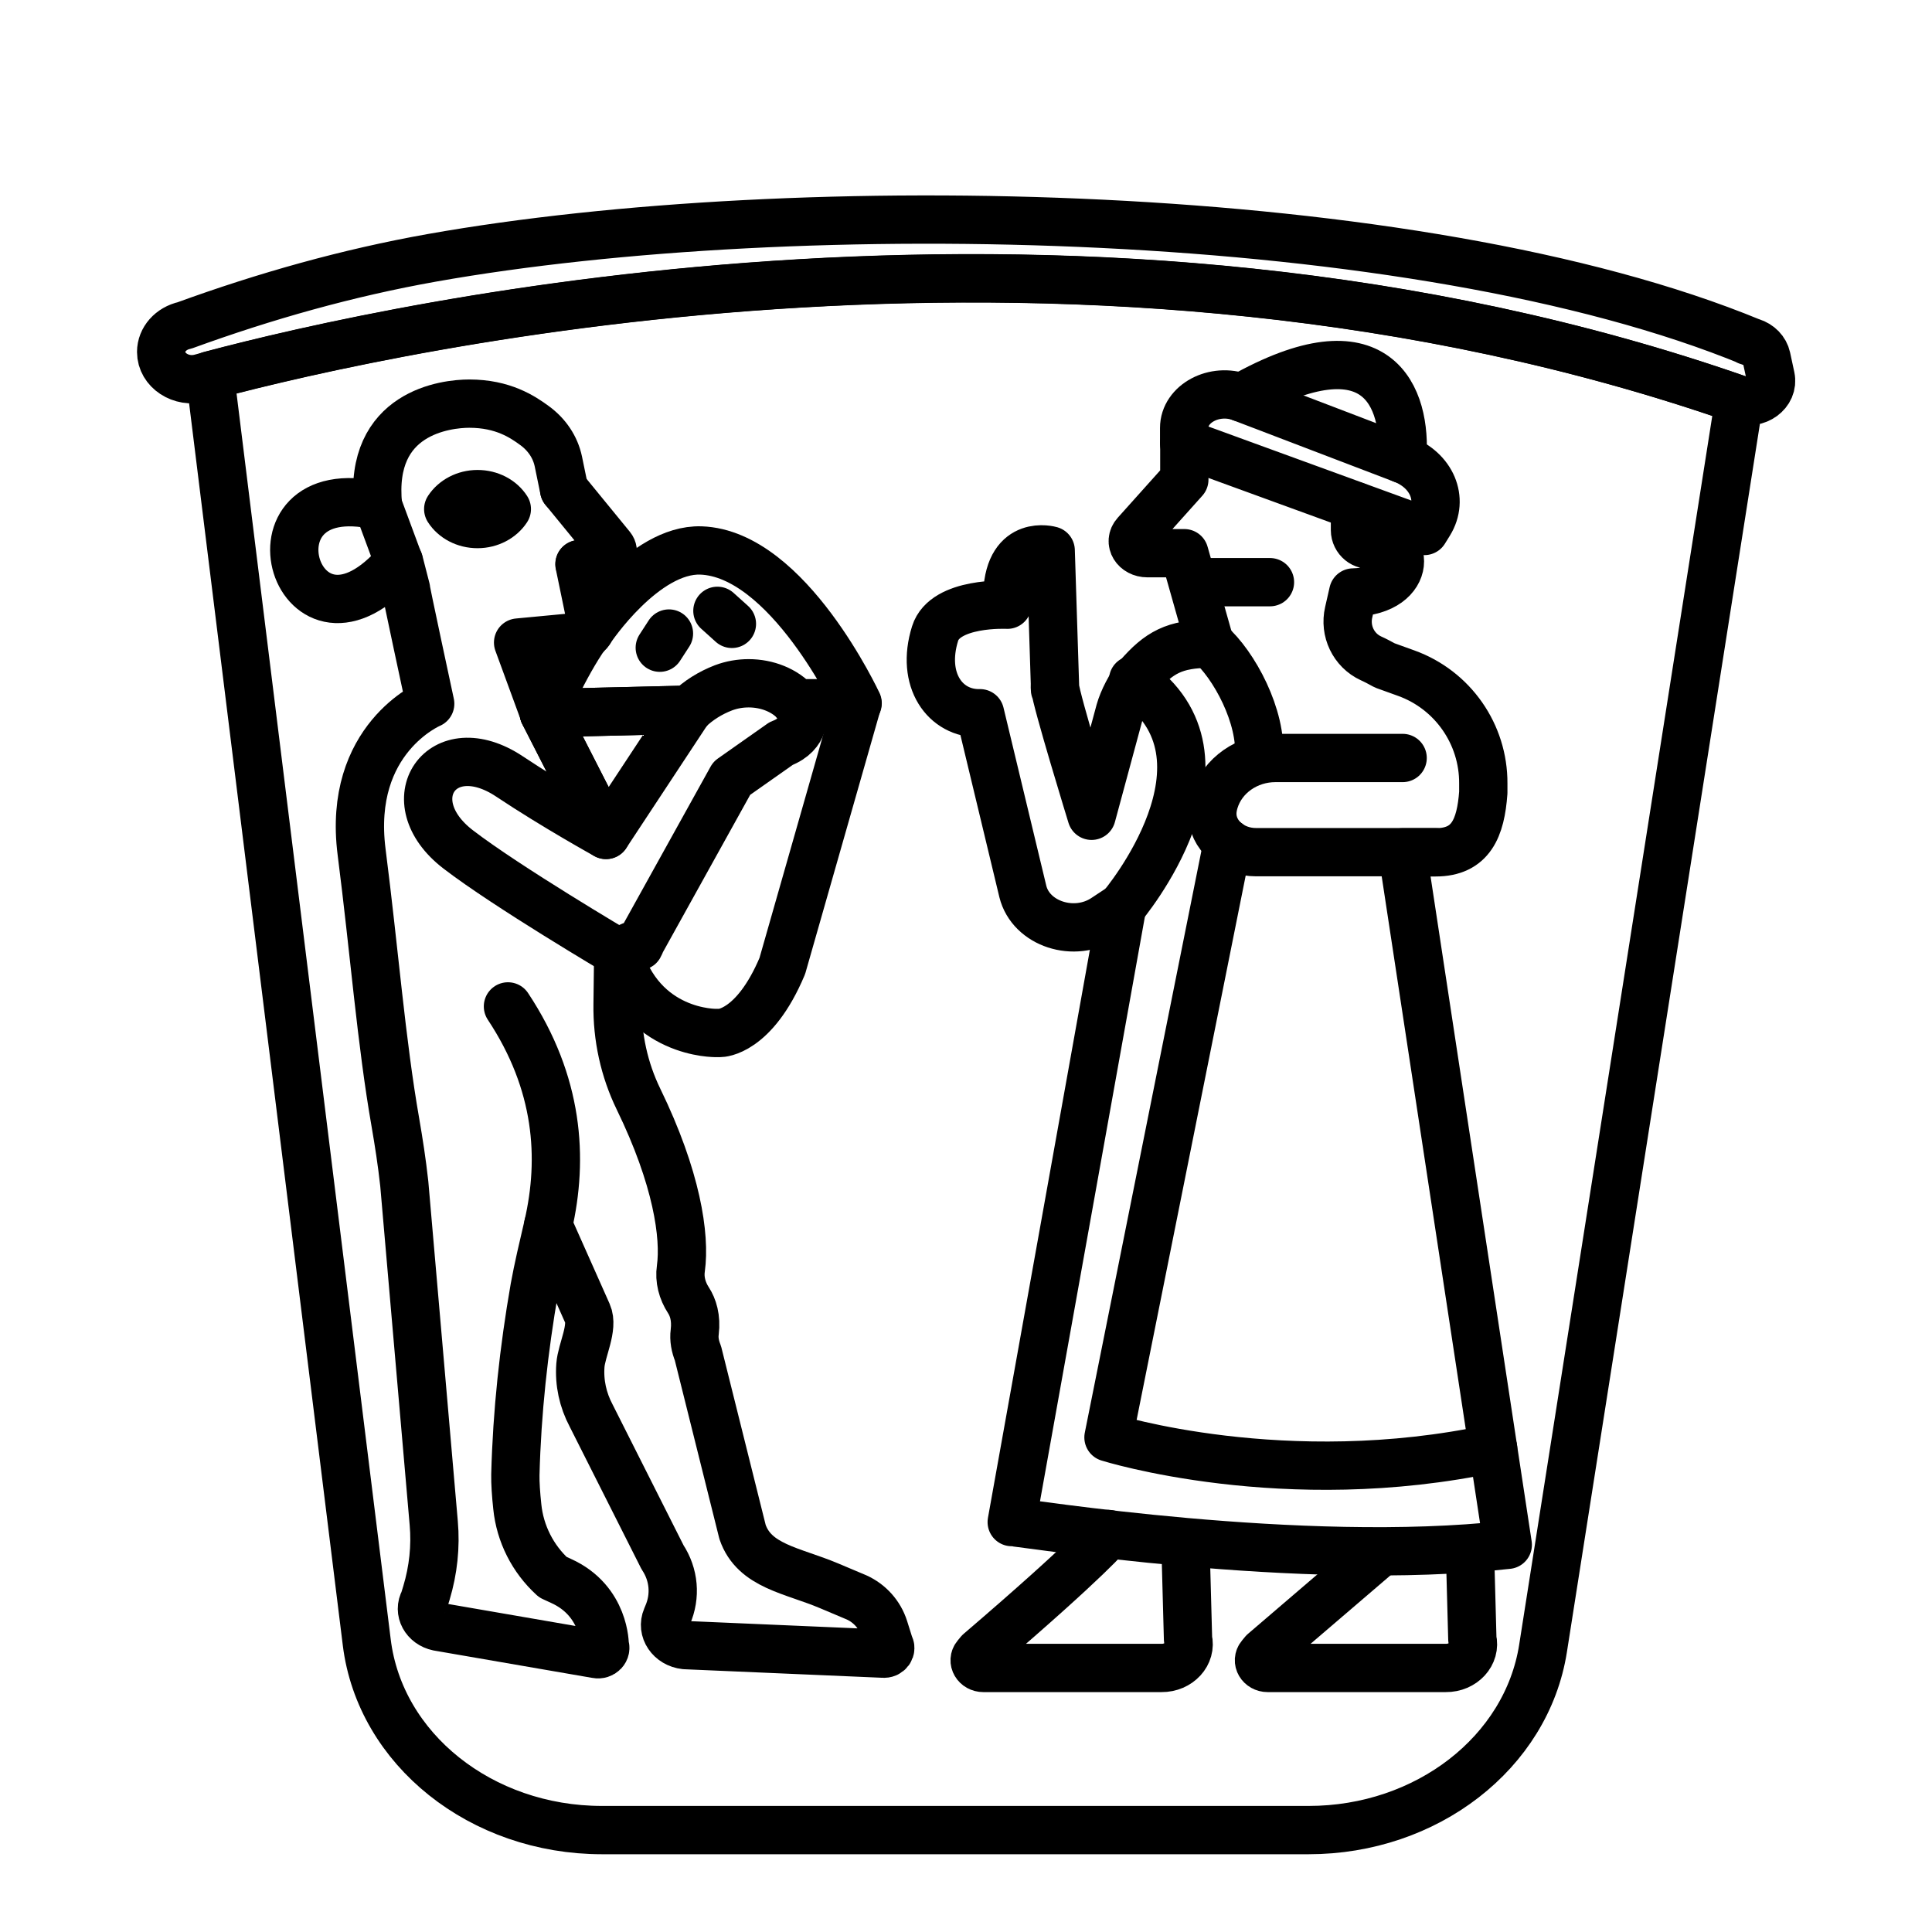 <?xml version="1.0" encoding="UTF-8"?>
<svg id="icons" xmlns="http://www.w3.org/2000/svg" viewBox="0 0 120 120">
  <defs>
    <style>
      .cls-1 {
        fill: none;
        stroke: #000;
        stroke-linecap: round;
        stroke-linejoin: round;
        stroke-width: 3px;
      }
    </style>
  </defs>
  <path class="cls-1" d="m89.16,52.93h-11.15c-1.5,0-2.71-1.07-2.71-2.39h0c0-.26.05-.52.12-.76.49-1.64,2.08-2.7,3.79-2.7h7.91"/>
  <path class="cls-1" d="m85.47,96.64l-6.98,5.98-.19.23c-.26.31,0,.75.44.75h11.06c1.08.01,1.88-.87,1.65-1.8l-.15-5.55"/>
  <path class="cls-1" d="m68.85,95.28s-1.04,1.36-8.02,7.34l-.19.23c-.26.31,0,.75.44.75h11.06c1.08.01,1.88-.87,1.65-1.8l-.15-5.55"/>
  <line class="cls-1" x1="74.49" y1="36.16" x2="78.88" y2="36.16"/>
  <path class="cls-1" d="m78.2,47.07c.2-2.56-1.55-5.78-3.06-7.1"/>
  <path class="cls-1" d="m76.25,52.35h0l-7.4,36.93s10.96,3.45,23.89.68"/>
  <path class="cls-1" d="m70.38,42.23c7.11,4.87-.68,14.07-.68,14.07"/>
  <path class="cls-1" d="m73.55,27.54v-.96c0-1.51,1.89-2.52,3.55-1.89l10,3.82c1.83.69,2.59,2.49,1.68,3.97l-.31.5-14.92-5.44Z"/>
  <path class="cls-1" d="m77.1,24.69c8.52-4.81,10.28,0,10,3.82"/>
  <path class="cls-1" d="m31.55,62.51c3.16,4.77,3.45,9.44,2.5,13.59h0c-.32,1.37-.63,2.68-.85,3.89-.67,3.84-1.09,7.72-1.19,11.61-.01.5.04,1.24.12,1.98.17,1.68.96,3.24,2.21,4.38h0s.5.23.5.23c2.76,1.24,2.72,4.01,2.72,4.01h0c.14.3-.16.61-.51.54l-9.84-1.7c-.81-.17-1.24-.96-.87-1.62l.15-.49c.42-1.4.58-2.87.45-4.33l-1.83-21.08c-.15-1.36-.34-2.57-.55-3.79-.88-5.02-1.31-10.64-2.1-16.81-.9-7.05,4.26-9.21,4.26-9.21,0,0-1.62-7.52-1.5-7.12l-.44-1.71"/>
  <path class="cls-1" d="m35.04,30.41l2.92,3.57c.22.27.06.66-.31.73l-1.65.33"/>
  <path class="cls-1" d="m34.05,76.1l2.44,5.48c.39.87-.37,2.28-.44,3.22h0c-.08,1.08.15,2.15.67,3.13l4.43,8.79c.72,1.09.83,2.41.32,3.59l-.07.17c-.33.76.24,1.6,1.15,1.7l12.3.53c.33.04.56-.28.39-.53l-.33-1.05c-.27-.85-.89-1.54-1.7-1.91h0s-1.73-.73-1.73-.73c-2.28-.96-4.63-1.21-5.36-3.34l-2.77-11.1c-.17-.42-.26-.87-.2-1.31.11-.9-.11-1.55-.39-1.98-.39-.6-.57-1.29-.47-1.97.28-2.01-.25-5.63-2.63-10.52-.89-1.83-1.33-3.85-1.3-5.89l.04-3.24"/>
  <path class="cls-1" d="m33.78,44.3l3.86,7.56s-3.15-1.74-5.99-3.63c-4.2-2.8-7.15,1.49-3.19,4.53,3.02,2.32,9.9,6.38,9.9,6.38l.9-.4c.56-.25.32.35.56-.25l5.63-10.15h0l3.07-2.16c1.59-.6,1.35-1.91,1.35-1.91-.05-.08-.1-.16-.16-.25-.08-.12-.17-.23-.26-.33"/>
  <path class="cls-1" d="m35.99,35.04l.74,3.58c.04.18,0,.35-.07.5,0,0,0,0,0,.01-.07.13-.16.24-.28.32,0,0,0,0,0,0-.24.17-.58.24-.92.15l-3.28.31,1.61,4.39,3.13-.08,5.86-.14c.6-.58,1.33-1.04,2.16-1.36.51-.19,1.03-.28,1.56-.28,1.14,0,2.26.43,2.97,1.24h3.8s-4.32-9.31-9.74-9.49c-3.52-.11-6.85,4.91-6.85,4.91,0,0,0,0,0,.01-.07.13-.16.24-.28.32,0,0,0,0,0,0"/>
  <path class="cls-1" d="m23.48,31.41c-.59-5.81,4.25-6.34,5.67-6.34,2.09,0,3.31.82,4.06,1.37.75.55,1.28,1.32,1.47,2.22l.36,1.75"/>
  <path class="cls-1" d="m29.66,32.55c-.78,0-1.46-.37-1.82-.93.36-.55,1.04-.93,1.82-.93s1.46.37,1.82.93c-.36.55-1.04.93-1.82.93Z"/>
  <path class="cls-1" d="m24.77,34.89c-6.33,7.4-10.14-5.5-1.29-3.48l1.29,3.48Z"/>
  <path class="cls-1" d="m38.36,59.14h0c1.45,5.13,6.12,5.02,6.12,5.02,0,0-.23,0,0,0h0s.26,0,.26,0c0,0,2.1,0,3.85-4.16l4.66-16.32"/>
  <line class="cls-1" x1="51.46" y1="43.68" x2="51.46" y2="43.68"/>
  <polyline class="cls-1" points="37.64 51.86 37.64 51.86 33.78 44.3 36.92 44.22 42.77 44.08 37.64 51.86 37.64 51.86 37.64 51.86"/>
  <line class="cls-1" x1="42.78" y1="44.08" x2="42.77" y2="44.08"/>
  <path class="cls-1" d="m36.66,39.12c-.1.11-.19.22-.28.32-1.36,1.94-2.6,4.85-2.6,4.85"/>
  <line class="cls-1" x1="41.55" y1="39.35" x2="40.98" y2="40.23"/>
  <line class="cls-1" x1="44.56" y1="37.94" x2="45.46" y2="38.75"/>
  <path class="cls-1" d="m84.16,31.42v1.51c0,.56.54,1.02,1.08.87,2.25-.66,2.69,2.91-1.19,3l-.28,1.23c-.27,1.16.3,2.36,1.38,2.86.27.12.55.27.86.44l1.33.48c2.89,1.04,4.81,3.79,4.79,6.86v.56c-.16,2.2-.77,3.71-2.96,3.71h-2.06l6.54,43.01c-12.86,1.44-30.23-1.42-30.81-1.41l6.86-38.23-1.09.72c-1.87,1.24-4.58.36-5.08-1.66l-2.66-11.07h0c-2.17.05-3.69-2.07-2.79-4.95.62-1.99,4.49-1.79,4.49-1.79v-.73c.15-3.38,2.69-2.64,2.69-2.64l.27,8.49c0,.53-.03-.53,0,0h0c.05.77,2.27,7.99,2.27,7.99h0l1.76-6.51c.18-.65.67-1.62,1.12-2.13,1.31-1.51,2.27-2.04,4.47-2.05h0l-1.59-5.62h-2.29c-.75,0-1.18-.7-.73-1.2l3.02-3.37v-2.24"/>
  <path class="cls-1" d="m108.03,24.82l-12.19,77.57c-1.02,6.47-7.23,11.28-14.56,11.28h-43.89c-7.5,0-13.79-5.02-14.61-11.66L13.07,23.54c0-.08-.01-.15-.02-.23,11.61-3.09,54.46-12.65,94.98,1.51Z"/>
  <path class="cls-1" d="m108.79,21.25s-.57-.18,0,0c.48.15.83.51.93.96l.26,1.21c.21.98-.88,1.77-1.92,1.41,0,0-.02,0-.02,0-40.52-14.16-83.37-4.6-94.98-1.51-.21.06-.41.11-.59.16-1.22.33-2.46-.48-2.46-1.62h0c0-.78.6-1.46,1.46-1.65h0c5-1.82,10.14-3.27,15.38-4.2,22.6-4.01,61.09-3.36,81.95,5.25,0,0-.08-.02,0,0"/>
</svg>